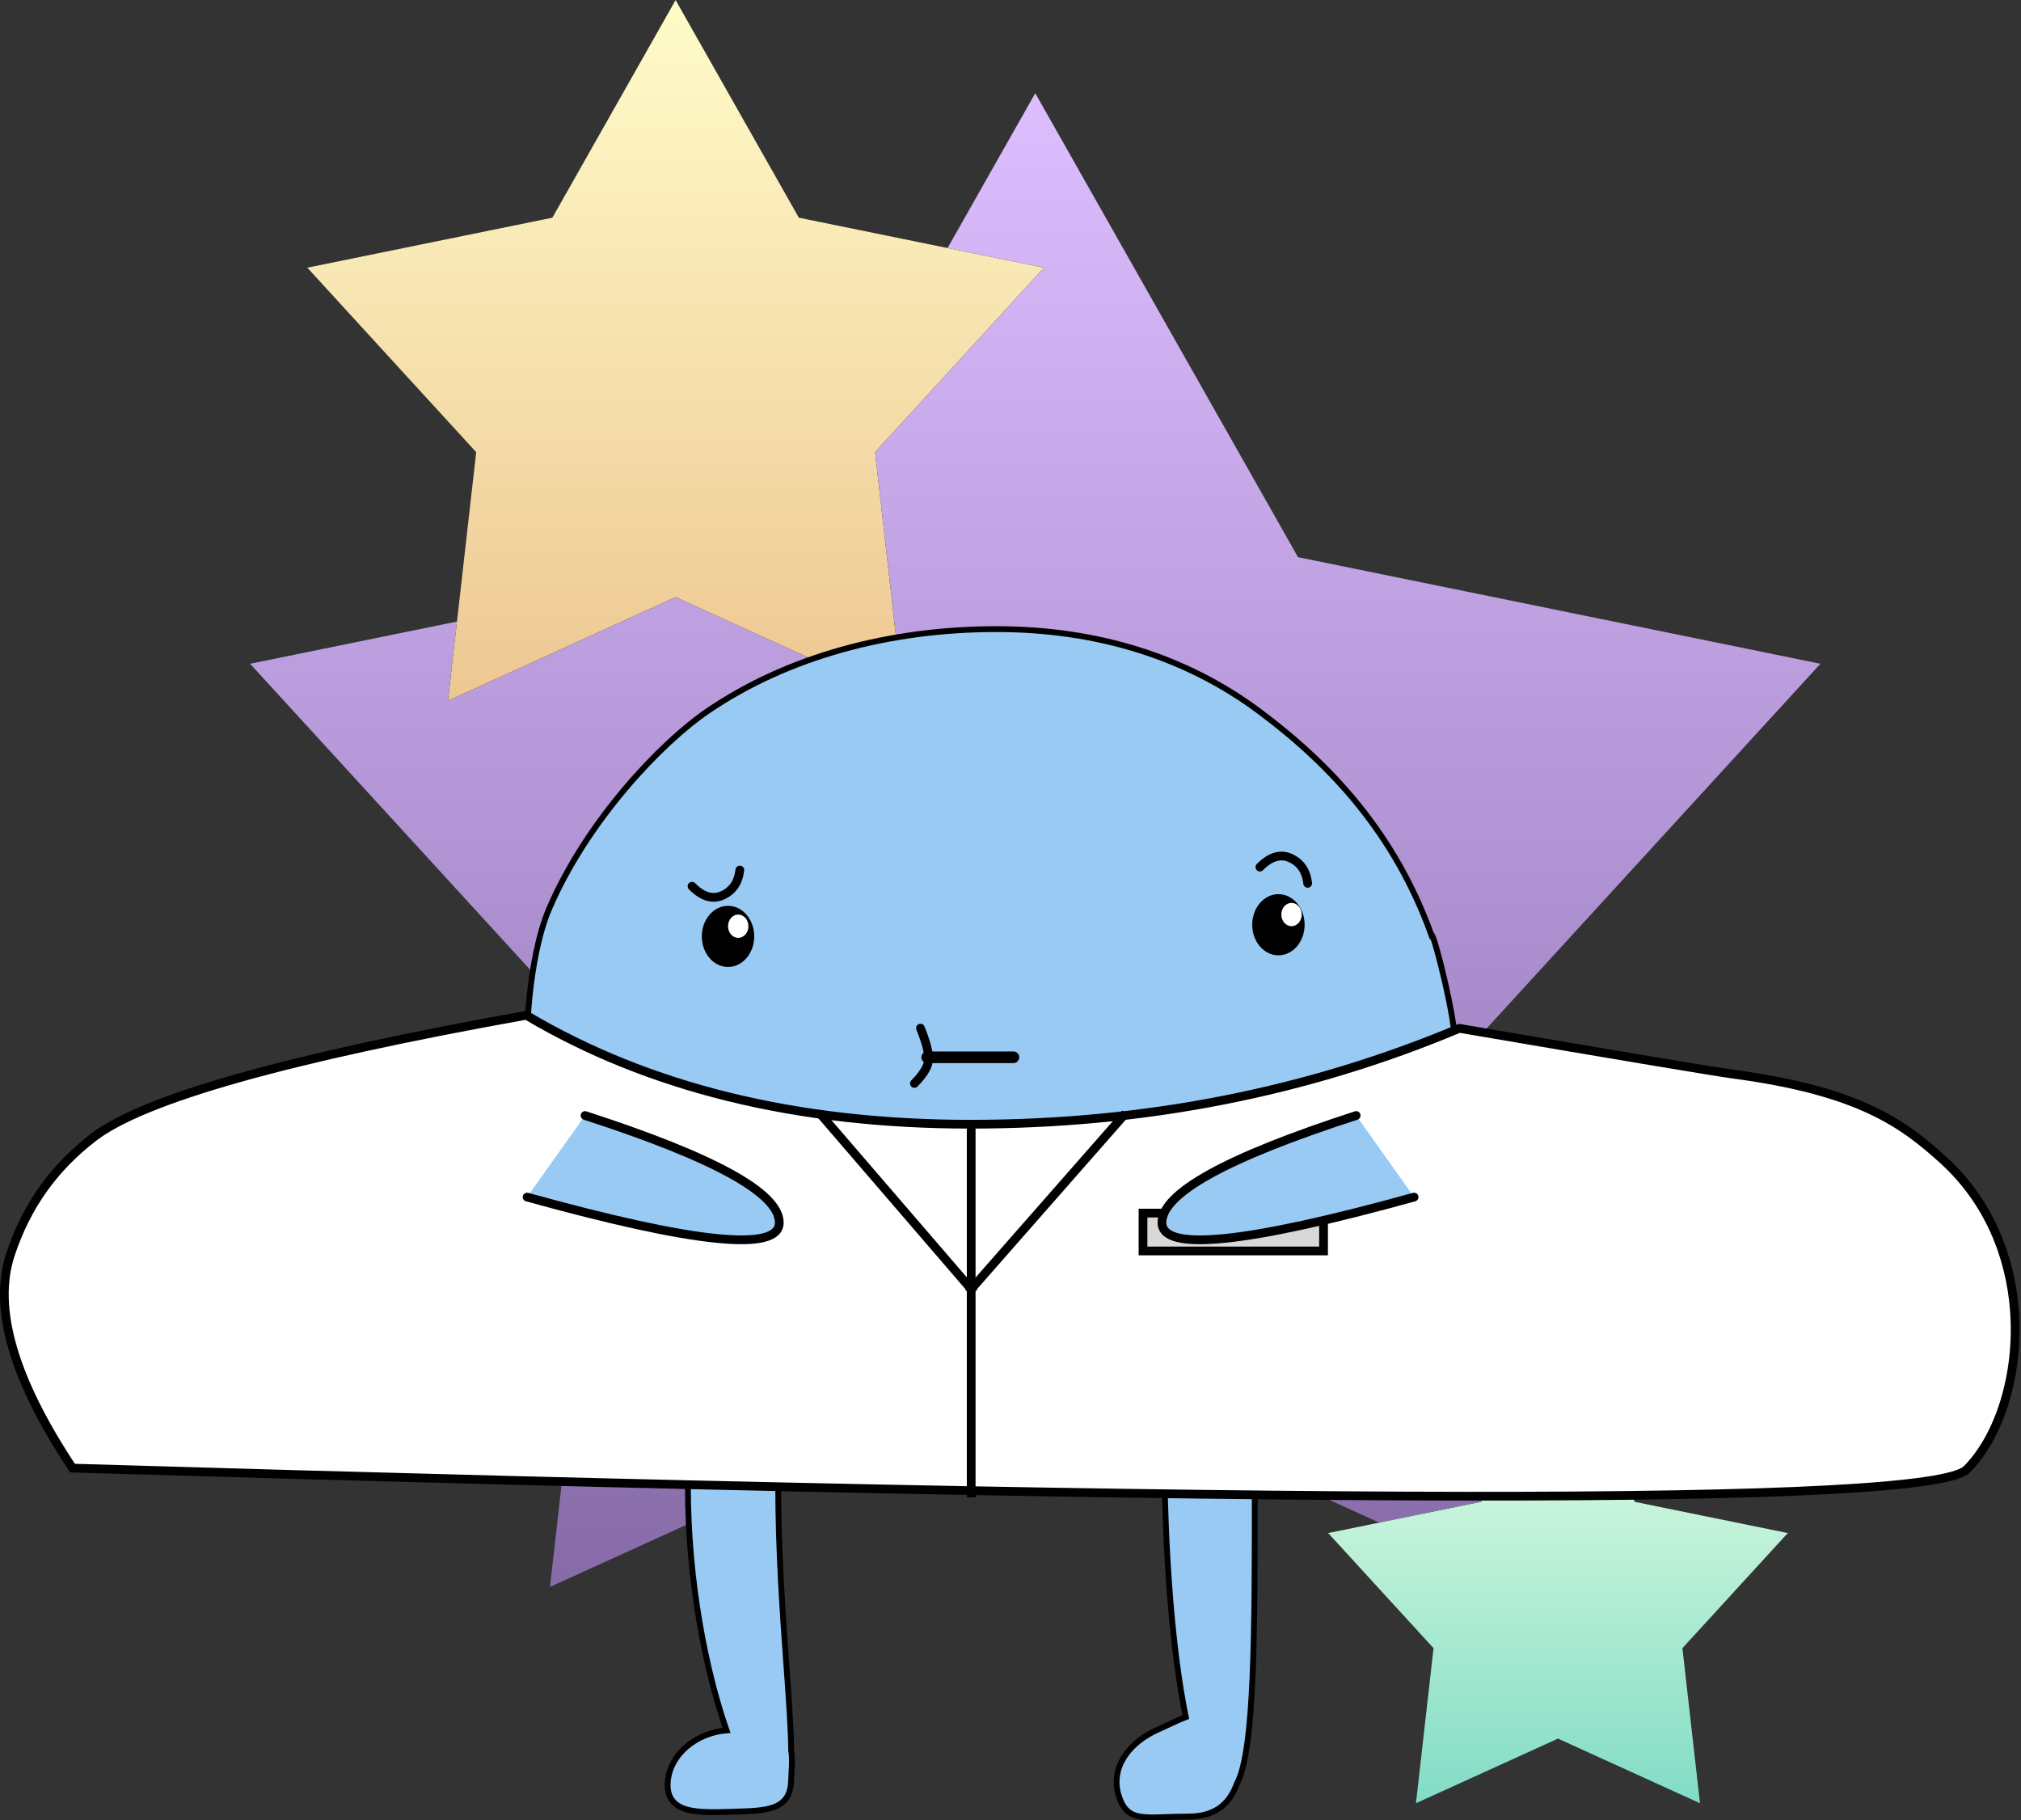 <?xml version="1.0" encoding="UTF-8"?>
<svg width="694px" height="625px" viewBox="0 0 694 625" version="1.1" xmlns="http://www.w3.org/2000/svg" xmlns:xlink="http://www.w3.org/1999/xlink">
    <rect x="0" y="0" width="694" height="625" fill="#333333" stroke="none"/>
    <!-- Generator: Sketch 62 (91390) - https://sketch.com -->
    <title>Group 25</title>
    <desc>Created with Sketch.</desc>
    <defs>
        <linearGradient x1="50%" y1="0%" x2="50%" y2="99.567%" id="linearGradient-1">
            <stop stop-color="#DDBEFF" offset="0%"></stop>
            <stop stop-color="#876BA9" offset="100%"></stop>
        </linearGradient>
        <linearGradient x1="50%" y1="0%" x2="50%" y2="100%" id="linearGradient-2">
            <stop stop-color="#FFFCCA" offset="0%"></stop>
            <stop stop-color="#EDC792" offset="100%"></stop>
        </linearGradient>
        <linearGradient x1="50%" y1="0%" x2="50%" y2="100%" id="linearGradient-3">
            <stop stop-color="#FFFCCA" offset="0%"></stop>
            <stop stop-color="#EDC792" offset="100%"></stop>
        </linearGradient>
        <linearGradient x1="50%" y1="0%" x2="50%" y2="100%" id="linearGradient-4">
            <stop stop-color="#E6FFE4" offset="0%"></stop>
            <stop stop-color="#83DCC6" offset="100%"></stop>
        </linearGradient>
        <linearGradient x1="50%" y1="0%" x2="50%" y2="100%" id="linearGradient-5">
            <stop stop-color="#E6FFE4" offset="0%"></stop>
            <stop stop-color="#83DCC6" offset="100%"></stop>
        </linearGradient>
    </defs>
    <g id="Page-1" stroke="none" stroke-width="1" fill="none" fill-rule="evenodd">
        <g id="Group-25">
            <g id="charsquigg_popup" transform="translate(31, 0)">
                <polygon id="Star" fill="url(#linearGradient-1)" fill-rule="nonzero" points="324.5 469.016 157.863 544.856 178.497 362.939 54.875 227.894 234.265 191.303 324.5 32 414.735 191.303 594.125 227.894 470.503 362.939 491.137 544.856"></polygon>
                <g id="Star" transform="translate(74, 0)">
                    <g id="path-3-link" fill="#000000" fill-rule="nonzero">
                        <polygon id="path-3" points="127 205.02 48.825 240.599 58.505 155.255 0.509 91.901 84.668 74.735 127 0 169.332 74.735 253.491 91.901 195.495 155.255 205.175 240.599"></polygon>
                    </g>
                    <g id="path-3-link" fill="url(#linearGradient-3)">
                        <polygon id="path-3" points="127 205.02 48.825 240.599 58.505 155.255 0.509 91.901 84.668 74.735 127 0 169.332 74.735 253.491 91.901 195.495 155.255 205.175 240.599"></polygon>
                    </g>
                </g>
                <g id="Star" transform="translate(425, 469)">
                    <g id="path-6-link" fill="#000000" fill-rule="nonzero">
                        <polygon id="path-6" points="79 127.945 30.214 150.148 36.255 96.889 0.062 57.352 52.582 46.639 79 0 105.418 46.639 157.938 57.352 121.745 96.889 127.786 150.148"></polygon>
                    </g>
                    <g id="path-6-link" fill="url(#linearGradient-5)">
                        <polygon id="path-6" points="79 127.945 30.214 150.148 36.255 96.889 0.062 57.352 52.582 46.639 79 0 105.418 46.639 157.938 57.352 121.745 96.889 127.786 150.148"></polygon>
                    </g>
                </g>
                <g id="Group" transform="translate(0, 216)">
                    <g id="charsquigg_popup" fill-rule="nonzero">
                        <path d="M640.267,234.863 L417.865,234.861 C416,243.298 399.871,274.47 399.871,279.013 L399.871,280.996 C399.872,284.862 399.875,288.684 399.878,292.454 C399.923,343.555 399.866,384.959 393.785,396.303 C392.497,399.801 390.638,402.844 387.565,404.912 C384.986,406.648 381.538,407.709 376.79,407.709 C373.961,407.709 371.48,407.8 369.298,407.88 C364.188,408.067 360.66,408.144 358.125,407.027 C355.859,406.029 354.28,404.147 353.154,400.502 C351.719,395.858 352.477,391.342 354.932,387.385 C357.422,383.371 361.685,379.929 367.192,377.569 C367.98,377.231 368.948,376.774 370.011,376.272 C371.928,375.367 374.148,374.321 376.198,373.542 C371.698,351.551 368.803,317.383 368.803,279.013 C368.803,264.932 380.193,247.416 380.909,234.861 L253.581,234.861 C249.446,249.927 236.233,273.773 236.233,293.999 C236.233,316.67 237.773,338.075 239.042,355.725 C239.884,367.422 240.606,377.475 240.687,385.165 C241.079,387.29 240.952,389.745 240.806,392.325 C240.749,393.331 240.69,394.357 240.665,395.389 C240.613,397.518 240.199,399.197 239.492,400.533 C238.709,402.012 237.566,403.088 236.101,403.871 C232.824,405.62 227.802,405.824 221.632,406.009 C221.331,406.018 221.027,406.027 220.721,406.036 C220.417,406.046 220.113,406.055 219.81,406.065 C213.442,406.264 207.385,406.409 203.414,404.771 C201.706,404.066 200.362,403.044 199.469,401.617 C198.657,400.319 198.21,398.673 198.262,396.577 C198.383,391.616 200.867,387.039 204.823,383.665 C208.41,380.607 213.206,378.542 218.492,378.097 C211.498,358.033 205.216,327.383 205.216,293.999 C205.216,273.777 224.206,250.89 225.921,234.861 L15.475,234.863 C11.673,234.863 8.305,233.413 5.683,230.877 C3.081,228.361 1.212,224.762 0.421,220.434 C-0.924,213.08 0.842,203.585 7.44,193.887 C16.458,180.633 34.557,166.947 66.14,158.036 C97.638,149.15 121.722,146.772 137.048,145.26 C142.688,144.703 147.129,144.27 150.299,143.663 C149.469,142.633 150.256,113.074 157.577,96 C170.62,65.582 196.209,38.9 211.997,28.136 C239.651,9.282 274.771,0 311.099,0 C346.327,0 376.779,9.839 401.552,28.318 C426.294,46.774 447.991,70.311 460.481,104.871 C461.453,103.995 469.343,136.568 468.38,141.377 C473.307,143.069 488.571,144.378 507.127,146.049 C535.595,148.613 571.777,151.884 591.145,158.046 C614.924,165.611 629.725,178.376 638.24,191.274 C644.522,200.788 647.387,210.388 647.91,218.076 C648.237,222.869 647.649,226.931 646.432,229.81 C645.762,231.396 644.896,232.636 643.895,233.484 C642.828,234.387 641.605,234.863 640.267,234.863 Z" id="Combined-Shape" stroke="#000000" stroke-width="2" fill="#99CAF4"></path>
                        <ellipse id="Oval" fill="#000000" cx="219" cy="105.5" rx="9" ry="10.5"></ellipse>
                        <ellipse id="Oval" fill="#000000" cx="408" cy="101.5" rx="9" ry="10.5"></ellipse>
                        <ellipse id="Oval" fill="#FFFFFF" cx="412.5" cy="98" rx="3.5" ry="4"></ellipse>
                        <ellipse id="Oval" fill="#FFFFFF" cx="222.5" cy="102" rx="3.5" ry="4"></ellipse>
                    </g>
                    <path d="M287.395,147 C320.371,147 316.895,147 316.895,147" id="Path-2" stroke="#000000" stroke-width="4" stroke-linecap="round" transform="translate(302.197, 147) scale(-1, 1) translate(-302.197, -147) "></path>
                    <path d="M285.079,137 C286.955,141.654 287.892,145.154 287.892,147.5 C287.892,149.846 286.262,152.678 283,155.997" id="Line-3" stroke="#000000" stroke-width="3" stroke-linecap="round"></path>
                    <path d="M215.38,79 C218.768,81.502 220.292,84.635 219.954,88.396 C219.615,92.158 216.964,94.693 212,96" id="Line-3" stroke="#000000" stroke-width="3" stroke-linecap="round" transform="translate(216, 87.5) rotate(60) translate(-216, -87.5) "></path>
                    <path d="M410.38,74 C413.768,76.502 415.292,79.635 414.954,83.396 C414.615,87.158 411.964,89.693 407,91" id="Line-3" stroke="#000000" stroke-width="3" stroke-linecap="round" transform="translate(411, 82.5) scale(1, -1) rotate(60) translate(-411, -82.5) "></path>
                </g>
            </g>
            <path d="M675.406,504.484 C662.928,517.069 445.776,516.624 24.891,504.057 C4.743,473.666 -2.521,449.221 3.584,430.73 C9.152,413.866 18.603,400.924 31.994,390.561 C49.258,377.201 98.873,363.267 180.718,348.577 C222.74,373.501 273.588,385.986 333.273,385.986 C392.938,385.986 448.889,375.012 501.137,353.072 C558.275,362.824 589.567,368.059 595.013,368.779 C638.344,374.512 653.461,385.738 667.165,398.138 C682.989,412.456 690.327,431.432 691.733,449.813 C693.424,471.925 686.562,493.234 675.406,504.484 Z" id="Rectangle" stroke="#000000" stroke-width="3" fill="#FFFFFF"></path>
            <rect id="Rectangle" stroke="#000000" stroke-width="3" fill="#D8D8D8" x="392.5" y="416.5" width="62" height="13"></rect>
            <line x1="333.5" y1="386.385" x2="333.5" y2="512.615" id="Line-4" stroke="#000000" stroke-width="3" stroke-linecap="square"></line>
            <line x1="385.5" y1="383.39" x2="333.5" y2="442.61" id="Line-4" stroke="#000000" stroke-width="3" stroke-linecap="square"></line>
            <path d="M465.698,383 C421.233,397.39 399,409.652 399,419.785 C399,429.918 427.866,426.991 485.599,411.004" id="Path-4" stroke="#000000" stroke-width="3" fill="#99CAF4" stroke-linecap="round"></path>
            <path d="M247.698,383 C203.233,397.39 181,409.652 181,419.785 C181,429.918 209.866,426.991 267.599,411.004" id="Path-4" stroke="#000000" stroke-width="3" fill="#99CAF4" stroke-linecap="round" transform="translate(224.3, 404.341) scale(-1, 1) translate(-224.3, -404.341) "></path>
            <line x1="282.5" y1="383.39" x2="333.5" y2="442.61" id="Line-4" stroke="#000000" stroke-width="3" stroke-linecap="square"></line>
        </g>
    </g>
</svg>